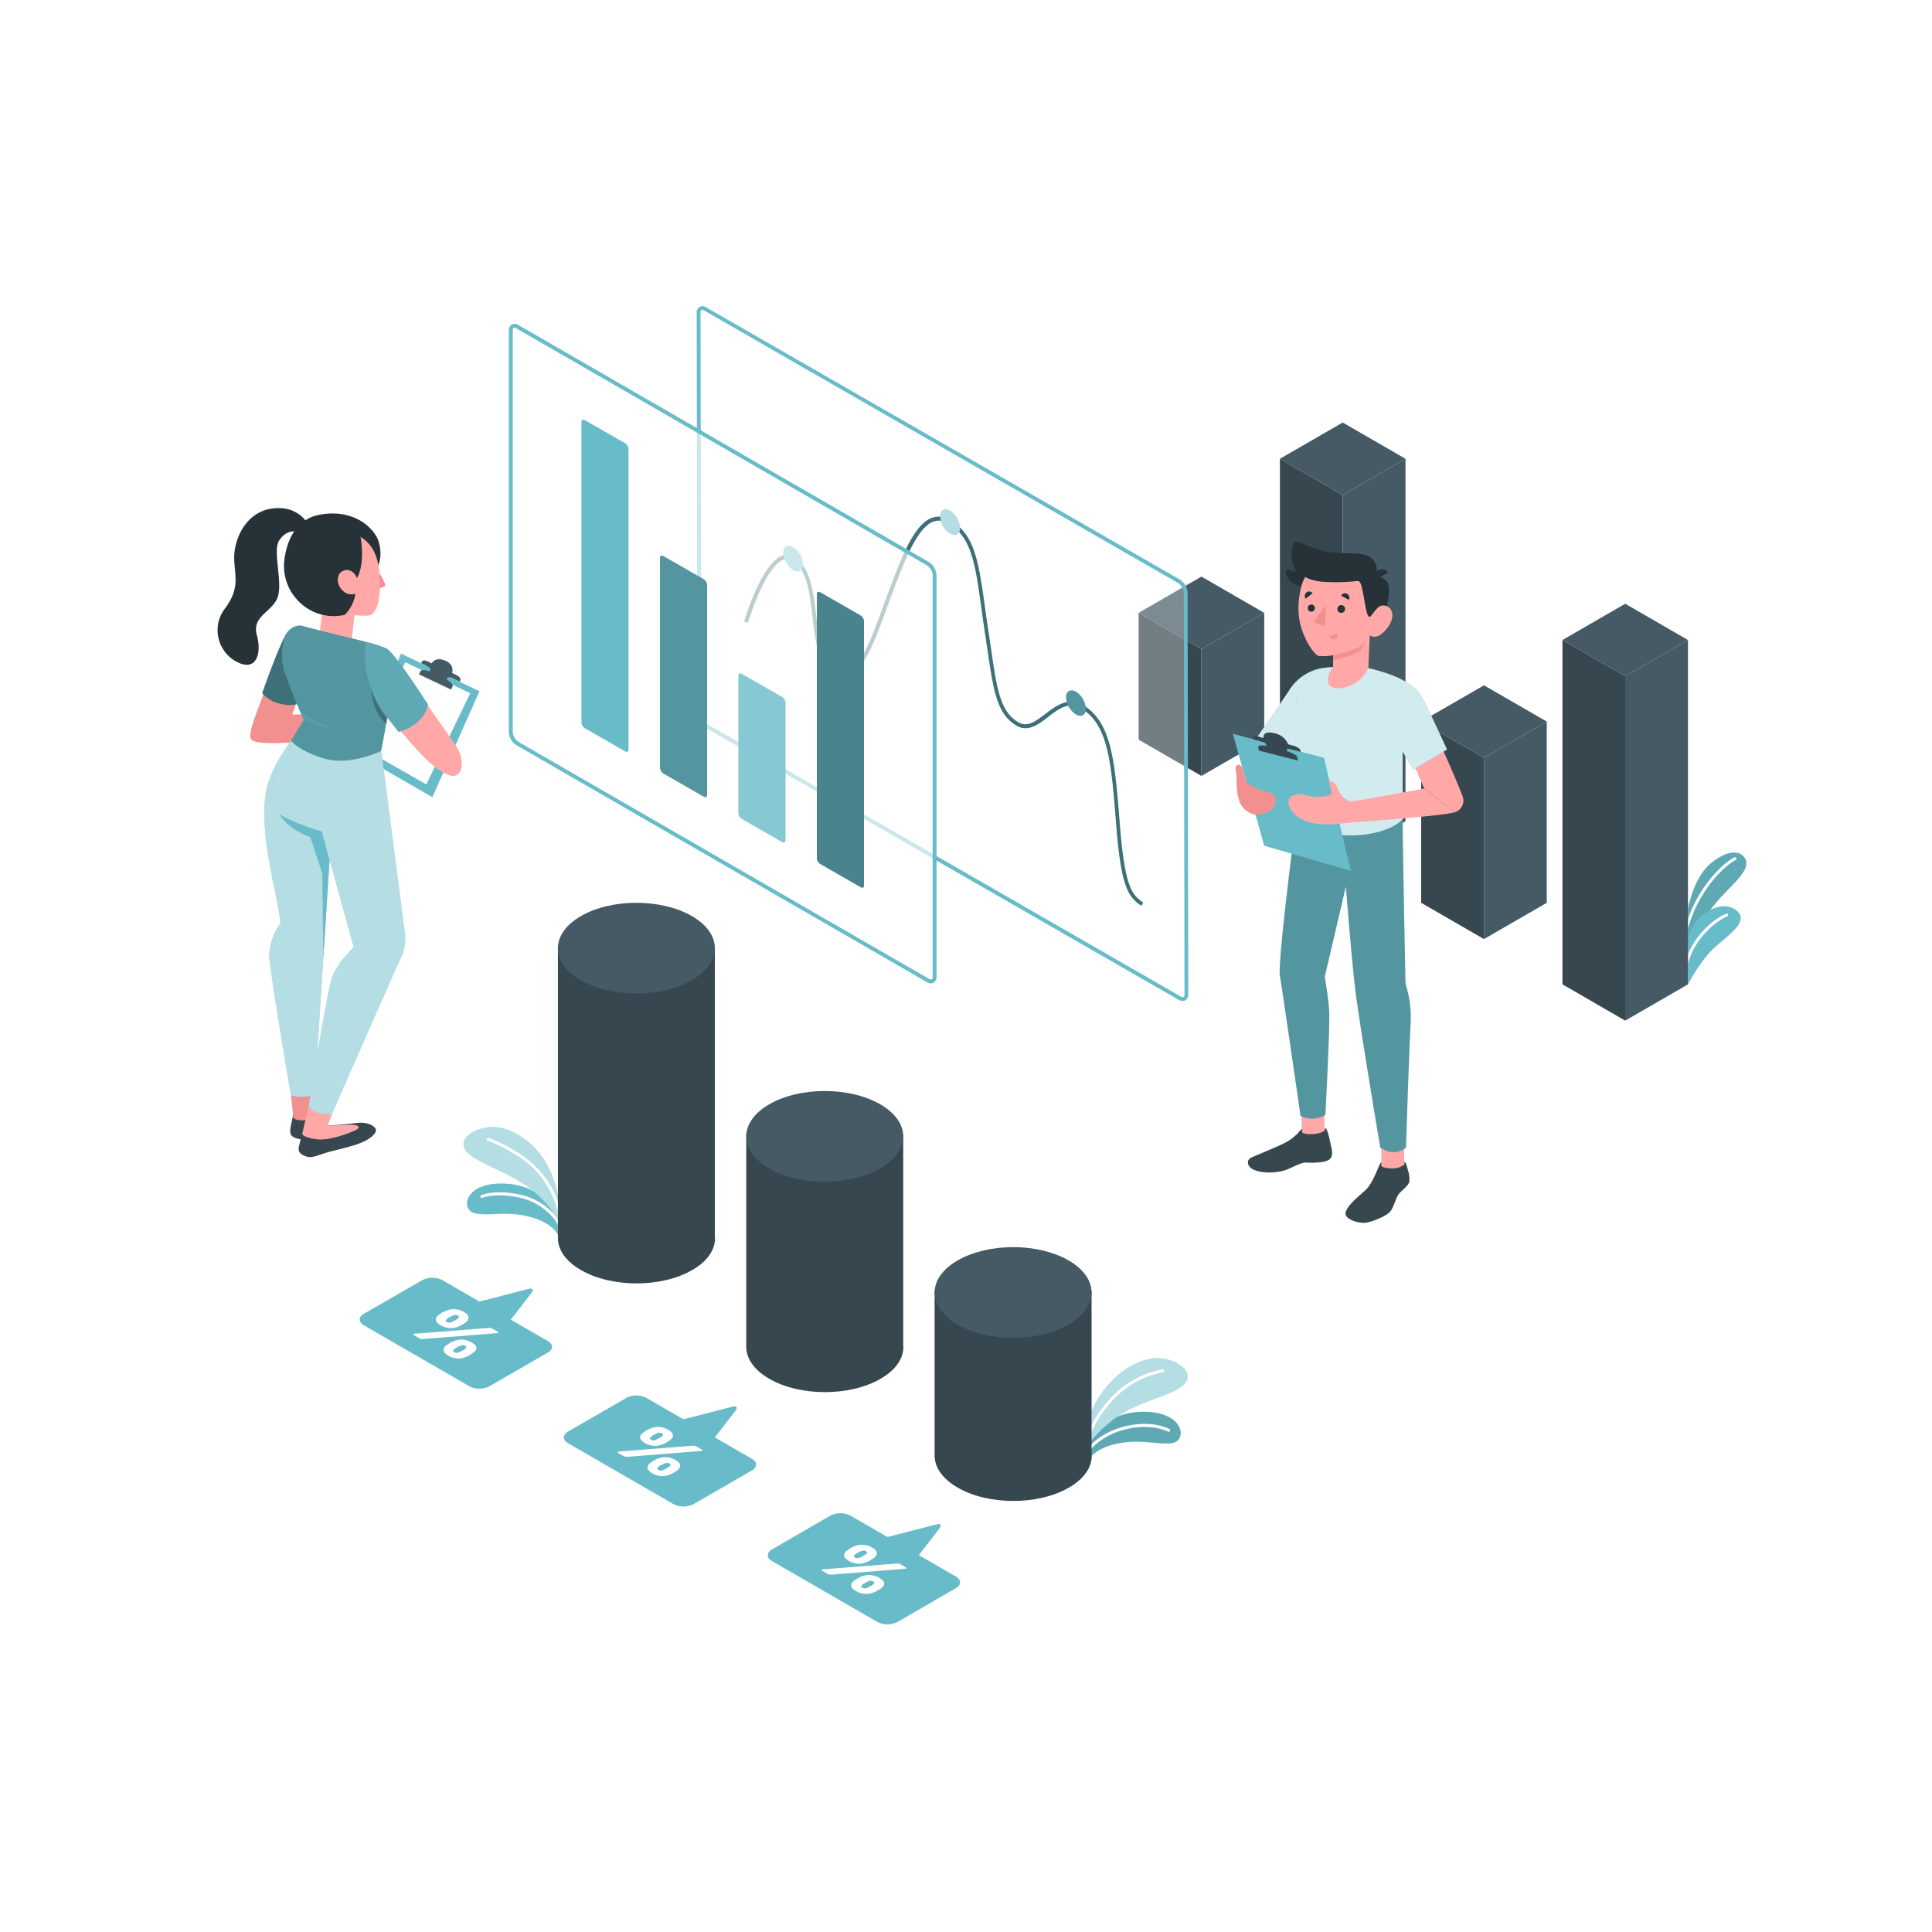 <svg class="animated" id="freepik_stories-analytivs" xmlns="http://www.w3.org/2000/svg" viewBox="0 0 500 500" version="1.1" xmlns:xlink="http://www.w3.org/1999/xlink" xmlns:svgjs="http://svgjs.com/svgjs"><style>svg#freepik_stories-analytivs:not(.animated) .animable {opacity: 0;}svg#freepik_stories-analytivs.animated #freepik--Plants--inject-198 {animation: 1.5s Infinite  linear wind;animation-delay: 0s;}svg#freepik_stories-analytivs.animated #freepik--bar-charts--inject-198 {animation: 1s 1 forwards cubic-bezier(.36,-0.01,.5,1.38) zoomIn;animation-delay: 0s;}svg#freepik_stories-analytivs.animated #freepik--main-charts--inject-198 {animation: 6s Infinite  linear shake;animation-delay: 0s;}svg#freepik_stories-analytivs.animated #freepik--character-2--inject-198 {animation: 1.5s Infinite  linear floating;animation-delay: 0s;}svg#freepik_stories-analytivs.animated #freepik--character-1--inject-198 {animation: 1.5s Infinite  linear floating;animation-delay: 0s;}            @keyframes wind {                0% {                    transform: rotate( 0deg );                }                25% {                    transform: rotate( 1deg );                }                75% {                    transform: rotate( -1deg );                }            }                    @keyframes zoomIn {                0% {                    opacity: 0;                    transform: scale(0.5);                }                100% {                    opacity: 1;                    transform: scale(1);                }            }                    @keyframes shake {                10%, 90% {                    transform: translate3d(-1px, 0, 0);                  }                  20%, 80% {                    transform: translate3d(2px, 0, 0);                  }                  30%, 50%, 70% {                    transform: translate3d(-4px, 0, 0);                  }                  40%, 60% {                    transform: translate3d(4px, 0, 0);                  }            }                    @keyframes floating {                0% {                    opacity: 1;                    transform: translateY(0px);                }                50% {                    transform: translateY(-10px);                }                100% {                    opacity: 1;                    transform: translateY(0px);                }            }        .animator-hidden { display: none; }</style><g id="freepik--Floor--inject-198" class="animable animator-hidden" style="transform-origin: 250.002px 299.37px;"><path d="M88,384c89.46,46.74,234.52,46.74,324,0s89.47-122.52,0-169.26-234.52-46.74-324,0S-1.46,337.3,88,384Z" style="fill: rgb(245, 245, 245); transform-origin: 250.002px 299.37px;" id="elfxzueg8uc4l" class="animable"></path></g><g id="freepik--Shadows--inject-198" class="animable animator-hidden" style="transform-origin: 217.885px 302.17px;"><ellipse cx="82.92" cy="294.86" rx="22.98" ry="10.95" style="fill: rgb(235, 235, 235); transform-origin: 82.92px 294.86px;" id="elzlczhv0uqv" class="animable"></ellipse><ellipse cx="345.16" cy="305.81" rx="30.67" ry="14.62" style="fill: rgb(235, 235, 235); transform-origin: 345.16px 305.81px;" id="elh4m94bt20uk" class="animable"></ellipse></g><g id="freepik--Plants--inject-198" class="animable" style="transform-origin: 285.969px 299.261px;"><path d="M436.85,245.66s2.37-7.32,10.08-15.12c3.4-3.44,5.62-5.84,4.91-7.89-.64-1.81-2.8-2.75-5.89-1.29-4.39,2.08-7.35,5.94-9.1,13.69Z" style="fill: #68BBC8; transform-origin: 444.411px 233.151px;" id="elzqxln5e6pa" class="animable"></path><g id="eloh6evj63gy"><path d="M436.85,245.66s2.37-7.32,10.08-15.12c3.4-3.44,5.62-5.84,4.91-7.89-.64-1.81-2.8-2.75-5.89-1.29-4.39,2.08-7.35,5.94-9.1,13.69Z" style="opacity: 0.1; transform-origin: 444.411px 233.151px;" class="animable" id="el9cudds38e6t"></path></g><path d="M436.36,241.06h-.09a.38.38,0,0,1-.27-.46c2.75-10.62,9.86-17.2,12.87-18.72a.39.39,0,0,1,.51.17.38.38,0,0,1-.17.5c-2.91,1.47-9.8,7.87-12.48,18.24A.38.38,0,0,1,436.36,241.06Z" style="fill: rgb(255, 255, 255); transform-origin: 442.702px 231.452px;" id="elsr6a9kxzuz" class="animable"></path><path d="M436.85,254.75s3.29-6.45,7.26-9.88,9.07-6.93,4.75-9.61-11.43,2.58-12,7.77Z" style="fill: #68BBC8; transform-origin: 443.678px 244.644px;" id="el4scwsiaqyg" class="animable"></path><path d="M436.36,250.16h-.08a.38.38,0,0,1-.28-.45c1.87-8,8.58-12.52,10.81-13.27a.38.38,0,0,1,.23.72c-2,.68-8.54,5.13-10.31,12.72A.38.38,0,0,1,436.36,250.16Z" style="fill: rgb(255, 255, 255); transform-origin: 441.629px 243.296px;" id="el1lgrdlzyjo2" class="animable"></path><path d="M144.39,319.58s-1.52-3.38-7.87-4.81c-6.18-1.39-9.25,0-13.42-.72s-3.08-8.51,8.14-7.7c10.27.74,13.15,8.82,13.15,8.82Z" style="fill: #68BBC8; transform-origin: 132.626px 312.936px;" id="elpzlybk9sxbf" class="animable"></path><path d="M145,317.72a.38.38,0,0,1-.34-.23c-1-2.39-4.7-6.29-9.91-7.48-6.47-1.47-9.91,0-9.94,0a.38.38,0,0,1-.31-.69c.15-.06,3.71-1.61,10.41-.08,5.79,1.32,9.48,5.56,10.44,7.93a.37.37,0,0,1-.2.49Z" style="fill: rgb(255, 255, 255); transform-origin: 134.845px 313.144px;" id="elahxcmc32xns" class="animable"></path><path d="M144.39,315.73a24.32,24.32,0,0,0-4.8-6.07c-6-5.82-14-7.65-18-10.83-4.4-3.43.93-7.39,6.59-7.14,3.24.15,6.66,2.29,8.54,3.83,6.62,5.41,7.71,14.14,7.71,14.14Z" style="fill: #68BBC8; transform-origin: 132.198px 303.704px;" id="elvxqqmidfnr" class="animable"></path><g id="el9vq0cuw6wyf"><path d="M144.39,315.73a24.32,24.32,0,0,0-4.8-6.07c-6-5.82-14-7.65-18-10.83-4.4-3.43.93-7.39,6.59-7.14,3.24.15,6.66,2.29,8.54,3.83,6.62,5.41,7.71,14.14,7.71,14.14Z" style="fill: rgb(255, 255, 255); opacity: 0.5; transform-origin: 132.198px 303.704px;" class="animable" id="el4unv51tw6n3"></path></g><path d="M145,315.14a.38.38,0,0,1-.37-.32,23.79,23.79,0,0,0-5.52-11.33c-4.72-5.37-12.79-8.25-12.88-8.28a.38.38,0,0,1-.23-.47.37.37,0,0,1,.48-.23c.34.11,8.34,3,13.19,8.48a24.2,24.2,0,0,1,5.71,11.73.37.37,0,0,1-.33.42Z" style="fill: rgb(255, 255, 255); transform-origin: 135.683px 304.813px;" id="elp07c9phd9oa" class="animable"></path><path d="M281.63,377.88s1.7-3.3,8.12-4.39c6.24-1.06,9.23.45,13.44,0s3.53-8.34-7.72-8.13c-10.29.19-13.6,8.1-13.6,8.1Z" style="fill: #68BBC8; transform-origin: 293.6px 371.618px;" id="elzil6cv7aie" class="animable"></path><g id="el4ilay7p8otf"><path d="M281.63,377.88s1.7-3.3,8.12-4.39c6.24-1.06,9.23.45,13.44,0s3.53-8.34-7.72-8.13c-10.29.19-13.6,8.1-13.6,8.1Z" style="opacity: 0.1; transform-origin: 293.6px 371.618px;" class="animable" id="el8fhsapv8uv6"></path></g><path d="M281.14,376.3a.44.44,0,0,1-.22-.07.37.37,0,0,1-.09-.52c2.39-3.42,6.74-6,11.65-6.86,6.31-1.13,10,.87,10.16,1a.37.37,0,1,1-.36.65s-3.63-1.95-9.67-.87c-4.71.84-8.89,3.29-11.16,6.55A.4.4,0,0,1,281.14,376.3Z" style="fill: rgb(255, 255, 255); transform-origin: 291.797px 372.403px;" id="eluhhtuczyl4" class="animable"></path><path d="M282.08,373.25A31.58,31.58,0,0,1,287,368.3c6.33-5.48,14.34-6.37,18.58-9.33,4.58-3.19-.53-7.43-6.2-7.48-3.24,0-6.77,1.93-8.74,3.37a25.8,25.8,0,0,0-9,12.47Z" style="fill: #68BBC8; transform-origin: 294.495px 362.37px;" id="elqu6rcx1wuy8" class="animable"></path><g id="elzmhlkkx416q"><path d="M282.08,373.25A31.58,31.58,0,0,1,287,368.3c6.33-5.48,14.34-6.37,18.58-9.33,4.58-3.19-.53-7.43-6.2-7.48-3.24,0-6.77,1.93-8.74,3.37a25.8,25.8,0,0,0-9,12.47Z" style="fill: rgb(255, 255, 255); opacity: 0.5; transform-origin: 294.495px 362.37px;" class="animable" id="elne0w5siwz7"></path></g><path d="M281.14,373.17H281a.39.39,0,0,1-.24-.47A31.8,31.8,0,0,1,288,361.25a23.83,23.83,0,0,1,12.92-6.87.36.36,0,0,1,.41.32.37.37,0,0,1-.33.42,23.69,23.69,0,0,0-12.47,6.66,30.82,30.82,0,0,0-7,11.13A.38.38,0,0,1,281.14,373.17Z" style="fill: rgb(255, 255, 255); transform-origin: 291.04px 363.774px;" id="el6da0ffswnvr" class="animable"></path></g><g id="freepik--bar-charts--inject-198" class="animable" style="transform-origin: 264.975px 264.868px;"><path d="M185,320.42h0V244.87H144.39v75.56h0c0,3,2,6,6,8.28,7.93,4.58,20.79,4.58,28.72,0,4-2.29,5.94-5.28,5.95-8.28h0Z" style="fill: rgb(55, 71, 79); transform-origin: 164.725px 288.507px;" id="el20ky2gwnpfhj" class="animable"></path><g id="eld4coy718o6"><path d="M185,320.42h0V244.87H144.39v75.56h0c0,3,2,6,6,8.28,7.93,4.58,20.79,4.58,28.72,0,4-2.29,5.94-5.28,5.95-8.28h0Z" style="fill: rgb(224, 224, 224); opacity: 0; transform-origin: 164.725px 288.507px;" class="animable" id="el8meb8qhsi23"></path></g><path d="M150.34,253.67c-7.94-4.58-7.94-12,0-16.59s20.79-4.58,28.72,0,7.93,12,0,16.59S158.27,258.24,150.34,253.67Z" style="fill: rgb(69, 90, 100); transform-origin: 164.696px 245.373px;" id="el9kvaitz6tq" class="animable"></path><path d="M233.75,348.57h0v-55H193.13v55h0c0,3,2,6,6,8.28,7.93,4.58,20.79,4.58,28.72,0,4-2.28,5.95-5.28,5.95-8.28Z" style="fill: rgb(55, 71, 79); transform-origin: 213.465px 326.928px;" id="el0f1qtgmu3zaq" class="animable"></path><g id="eldm5kwir40k"><path d="M233.75,348.57h0v-55H193.13v55h0c0,3,2,6,6,8.28,7.93,4.58,20.79,4.58,28.72,0,4-2.28,5.95-5.28,5.95-8.28Z" style="fill: rgb(224, 224, 224); opacity: 0; transform-origin: 213.465px 326.928px;" class="animable" id="elq4t7myvogw"></path></g><path d="M199.08,302.38c-7.93-4.58-7.93-12,0-16.59s20.79-4.58,28.72,0,7.94,12,0,16.59S207,307,199.08,302.38Z" style="fill: rgb(69, 90, 100); transform-origin: 213.442px 294.093px;" id="elf7a3zj7qyyl" class="animable"></path><path d="M282.5,376.71h0V334H241.88v42.72h0c0,3,2,6,6,8.29,7.93,4.58,20.79,4.58,28.72,0,4-2.29,5.94-5.29,5.95-8.29Z" style="fill: rgb(55, 71, 79); transform-origin: 262.215px 361.223px;" id="elbeatf5ro9vw" class="animable"></path><g id="elaox8xwxofd"><path d="M282.5,376.71h0V334H241.88v42.72h0c0,3,2,6,6,8.29,7.93,4.58,20.79,4.58,28.72,0,4-2.29,5.94-5.29,5.95-8.29Z" style="fill: rgb(224, 224, 224); opacity: 0; transform-origin: 262.215px 361.223px;" class="animable" id="el3rcmrpr9x0e"></path></g><ellipse cx="262.19" cy="334.49" rx="20.31" ry="11.73" style="fill: rgb(69, 90, 100); transform-origin: 262.19px 334.49px;" id="el60ct3hm5gci" class="animable"></ellipse><path d="M141.79,347.06l-9.59-5.53,5.31-6.88c.68-.88.36-1.36-.71-1.09l-12.72,3.28-9.59-5.54a5.74,5.74,0,0,0-5.2,0L94.18,340c-1.44.83-1.44,2.17,0,3l27.3,15.76a5.74,5.74,0,0,0,5.2,0l15.11-8.73C143.22,349.23,143.22,347.89,141.79,347.06Z" style="fill: #68BBC8; transform-origin: 117.981px 345.03px;" id="eljd07mbmoa3d" class="animable"></path><path d="M126.45,343.67a2.38,2.38,0,0,1,.47,0,1.15,1.15,0,0,1,.44.15l1.37.79a.4.4,0,0,1,.2.22c0,.08,0,.15-.14.2a.19.19,0,0,1-.1,0,.33.33,0,0,1-.15,0l-19,1.5H109a1.18,1.18,0,0,1-.44-.16l-1.37-.79a.4.4,0,0,1-.2-.22c0-.08,0-.15.14-.2a.19.19,0,0,1,.1,0l.15,0Zm-6.12-1.27a10.9,10.9,0,0,1-1.27.73,5.94,5.94,0,0,1-1.11.43,4.93,4.93,0,0,1-1.23.15,5.12,5.12,0,0,1-2.63-.72,3.25,3.25,0,0,1-1-.76,1.17,1.17,0,0,1-.29-.75,1.11,1.11,0,0,1,.27-.71,2.71,2.71,0,0,1,.72-.65,6.51,6.51,0,0,1,.59-.38c.19-.11.42-.23.67-.35a5.46,5.46,0,0,1,1.13-.42,5.24,5.24,0,0,1,2.53,0,5.52,5.52,0,0,1,1.32.55,3.06,3.06,0,0,1,.94.76,1.19,1.19,0,0,1,.3.75,1.23,1.23,0,0,1-.27.71A2.71,2.71,0,0,1,120.33,342.4Zm1.89,7.82A10,10,0,0,1,121,351a5.6,5.6,0,0,1-1.12.42,4.46,4.46,0,0,1-1.23.16,5,5,0,0,1-1.31-.18,5.11,5.11,0,0,1-1.32-.54,3.35,3.35,0,0,1-.94-.76,1.17,1.17,0,0,1-.29-.76,1.2,1.2,0,0,1,.26-.71,2.76,2.76,0,0,1,.73-.64,4.21,4.21,0,0,1,.59-.38,5.86,5.86,0,0,1,.67-.35,5.38,5.38,0,0,1,1.12-.42,5.6,5.6,0,0,1,1.23-.16,5.12,5.12,0,0,1,2.62.72,3.12,3.12,0,0,1,1,.76,1.11,1.11,0,0,1,0,1.46A2.94,2.94,0,0,1,122.22,350.22Zm-6.37-9a1.21,1.21,0,0,0-.47.48c0,.14,0,.28.29.42a1.2,1.2,0,0,0,.72.17,2.61,2.61,0,0,0,.83-.28,8.18,8.18,0,0,0,1.09-.63,1.18,1.18,0,0,0,.48-.48c0-.14-.05-.28-.29-.42a1.16,1.16,0,0,0-.73-.16,2.44,2.44,0,0,0-.82.27A7.72,7.72,0,0,0,115.85,341.18Zm1.9,7.82a1.18,1.18,0,0,0-.48.48c0,.13,0,.27.29.41a1.11,1.11,0,0,0,.73.17,2.69,2.69,0,0,0,.82-.27,7.72,7.72,0,0,0,1.1-.63,1.14,1.14,0,0,0,.47-.48c0-.14,0-.28-.29-.42a1.2,1.2,0,0,0-.72-.17,2.49,2.49,0,0,0-.82.28A7.72,7.72,0,0,0,117.75,349Z" style="fill: rgb(255, 255, 255); transform-origin: 117.96px 345.198px;" id="elagqvom31jy" class="animable"></path><path d="M194.61,377.54,185,372l5.31-6.87c.67-.88.35-1.37-.72-1.09l-12.72,3.27-9.59-5.53a5.72,5.72,0,0,0-5.19,0L147,370.5c-1.43.83-1.43,2.18,0,3l27.3,15.77a5.8,5.8,0,0,0,5.2,0l15.11-8.73C196.05,379.71,196.05,378.37,194.61,377.54Z" style="fill: #68BBC8; transform-origin: 170.809px 375.521px;" id="elv7t1iuvi9d" class="animable"></path><path d="M179.27,374.15h.48a1.24,1.24,0,0,1,.44.16l1.36.79c.12.07.19.14.2.22s0,.14-.13.2a.23.23,0,0,1-.1,0l-.15,0-19,1.5a2.49,2.49,0,0,1-.48,0,1.13,1.13,0,0,1-.44-.16l-1.36-.78c-.12-.07-.19-.15-.2-.22a.21.21,0,0,1,.13-.21l.1,0,.15,0Zm-6.12-1.27a10,10,0,0,1-1.26.73,5.6,5.6,0,0,1-1.12.42,4.51,4.51,0,0,1-1.23.16,5,5,0,0,1-1.31-.18,5.11,5.11,0,0,1-1.32-.54,3.42,3.42,0,0,1-.95-.76,1.1,1.1,0,0,1,0-1.47,2.87,2.87,0,0,1,.72-.64,5.82,5.82,0,0,1,.59-.38,7.09,7.09,0,0,1,.68-.35,5.38,5.38,0,0,1,1.12-.42,5.07,5.07,0,0,1,3.85.56,3.25,3.25,0,0,1,.95.76,1.15,1.15,0,0,1,.29.75,1.16,1.16,0,0,1-.27.71A2.71,2.71,0,0,1,173.15,372.88Zm1.9,7.82a10.69,10.69,0,0,1-1.27.73,5.29,5.29,0,0,1-1.11.42,4.93,4.93,0,0,1-1.23.15,5.12,5.12,0,0,1-2.63-.72,3.24,3.24,0,0,1-.95-.75,1.17,1.17,0,0,1-.29-.76,1.21,1.21,0,0,1,.27-.71,2.89,2.89,0,0,1,.72-.65c.2-.14.4-.26.59-.38s.42-.23.67-.35a5.46,5.46,0,0,1,1.13-.42,6.09,6.09,0,0,1,1.23-.15,4.94,4.94,0,0,1,1.3.17,5,5,0,0,1,1.32.55,3.25,3.25,0,0,1,.95.76,1.09,1.09,0,0,1,0,1.46A2.89,2.89,0,0,1,175.05,380.7Zm-6.37-9a1.18,1.18,0,0,0-.48.48c0,.13.05.27.29.41a1.11,1.11,0,0,0,.73.17,2.78,2.78,0,0,0,.82-.27,6.9,6.9,0,0,0,1.1-.64,1.14,1.14,0,0,0,.47-.47c0-.14-.05-.28-.29-.42a1.13,1.13,0,0,0-.72-.17,2.53,2.53,0,0,0-.83.28A7.59,7.59,0,0,0,168.68,371.66Zm1.89,7.82a1.27,1.27,0,0,0-.47.47c0,.14.05.28.29.42a1.13,1.13,0,0,0,.72.17,2.74,2.74,0,0,0,.83-.27,8.69,8.69,0,0,0,1.09-.64,1.24,1.24,0,0,0,.48-.47c.05-.14,0-.28-.29-.42a1.17,1.17,0,0,0-.73-.17,2.78,2.78,0,0,0-.82.27A9.63,9.63,0,0,0,170.57,379.48Z" style="fill: rgb(255, 255, 255); transform-origin: 170.821px 375.647px;" id="el496clyix5hg" class="animable"></path><path d="M247.39,408l-9.59-5.53,5.32-6.89c.67-.87.35-1.36-.72-1.08l-12.72,3.27-9.59-5.53a5.74,5.74,0,0,0-5.2,0L199.78,401c-1.43.83-1.43,2.18,0,3l27.3,15.77a5.8,5.8,0,0,0,5.2,0L247.39,411C248.83,410.2,248.83,408.86,247.39,408Z" style="fill: #68BBC8; transform-origin: 223.589px 406.001px;" id="ely4ftoln292b" class="animable"></path><path d="M232.05,404.64h.47a1.18,1.18,0,0,1,.44.16l1.37.79c.12.07.19.14.2.22s0,.14-.13.2l-.1,0-.15,0-19,1.5a2.41,2.41,0,0,1-.47,0,1.08,1.08,0,0,1-.44-.16l-1.36-.78c-.12-.07-.19-.15-.2-.22a.21.21,0,0,1,.13-.21l.1,0a.33.33,0,0,1,.15,0Zm-6.12-1.27a9.47,9.47,0,0,1-1.27.73,5.29,5.29,0,0,1-1.11.42,4.51,4.51,0,0,1-1.23.16,5.11,5.11,0,0,1-1.32-.18,5,5,0,0,1-1.31-.54,3.42,3.42,0,0,1-.95-.76,1.17,1.17,0,0,1-.29-.76,1.21,1.21,0,0,1,.27-.71,3.1,3.1,0,0,1,.72-.65c.2-.14.4-.26.59-.37s.42-.23.67-.36a5.6,5.6,0,0,1,2.36-.57,5.19,5.19,0,0,1,2.62.72,3.25,3.25,0,0,1,.95.76,1.19,1.19,0,0,1,.29.75,1.23,1.23,0,0,1-.27.71A2.71,2.71,0,0,1,225.93,403.37Zm1.89,7.82a11.42,11.42,0,0,1-1.26.73,5.51,5.51,0,0,1-1.11.42,5.17,5.17,0,0,1-2.55,0,5.08,5.08,0,0,1-1.31-.55,3.12,3.12,0,0,1-1-.76,1.13,1.13,0,0,1-.29-.75,1.17,1.17,0,0,1,.26-.71,3.15,3.15,0,0,1,.73-.65,6.51,6.51,0,0,1,.59-.38c.19-.11.42-.23.67-.35a5.14,5.14,0,0,1,2.36-.57,4.94,4.94,0,0,1,1.3.17,5.08,5.08,0,0,1,1.31.55,3.12,3.12,0,0,1,1,.76,1.13,1.13,0,0,1,.29.75,1.17,1.17,0,0,1-.26.71A2.78,2.78,0,0,1,227.82,411.19Zm-6.37-9a1.21,1.21,0,0,0-.47.48c0,.13.05.27.29.41a1.15,1.15,0,0,0,.72.17,2.74,2.74,0,0,0,.83-.27,7.37,7.37,0,0,0,1.1-.64,1.14,1.14,0,0,0,.47-.47c.05-.14,0-.28-.29-.42a1.17,1.17,0,0,0-.73-.17,2.57,2.57,0,0,0-.82.28A8.31,8.31,0,0,0,221.45,402.15Zm1.9,7.82a1.32,1.32,0,0,0-.48.47c0,.14,0,.28.3.42a1.13,1.13,0,0,0,.72.17,2.69,2.69,0,0,0,.82-.27,8.84,8.84,0,0,0,1.1-.64,1.24,1.24,0,0,0,.48-.47q.08-.21-.3-.42a1.13,1.13,0,0,0-.72-.17,2.69,2.69,0,0,0-.82.27A8.84,8.84,0,0,0,223.35,410Z" style="fill: rgb(255, 255, 255); transform-origin: 223.606px 406.14px;" id="elqbv1dvvkmun" class="animable"></path><polygon points="384.05 243.03 367.8 233.65 367.8 186.74 384.05 196.12 384.05 243.03" style="fill: rgb(55, 71, 79); transform-origin: 375.925px 214.885px;" id="el2lybel8qxgc" class="animable"></polygon><polygon points="384.05 243.03 400.3 233.65 400.3 186.74 384.05 196.12 384.05 243.03" style="fill: rgb(69, 90, 100); transform-origin: 392.175px 214.885px;" id="elvlrm5vy7ip" class="animable"></polygon><polygon points="367.8 186.74 384.05 196.12 400.3 186.74 384.05 177.36 367.8 186.74" style="fill: rgb(69, 90, 100); transform-origin: 384.05px 186.74px;" id="elfgcpyn8tiz" class="animable"></polygon><polygon points="347.49 221.92 331.24 212.54 331.24 118.73 347.49 128.11 347.49 221.92" style="fill: rgb(55, 71, 79); transform-origin: 339.365px 170.325px;" id="elng6dsig3zsj" class="animable"></polygon><polygon points="347.49 221.92 363.74 212.54 363.74 118.73 347.49 128.11 347.49 221.92" style="fill: rgb(69, 90, 100); transform-origin: 355.615px 170.325px;" id="el0b61ojdd0fk" class="animable"></polygon><polygon points="331.24 118.73 347.49 128.11 363.74 118.73 347.49 109.35 331.24 118.73" style="fill: rgb(69, 90, 100); transform-origin: 347.49px 118.73px;" id="eld4dzhyfiihq" class="animable"></polygon><polygon points="310.93 200.81 294.68 191.43 294.68 158.6 310.93 167.98 310.93 200.81" style="fill: rgb(55, 71, 79); transform-origin: 302.805px 179.705px;" id="elbiwb2u1p8ao" class="animable"></polygon><polygon points="310.93 200.81 327.18 191.43 327.18 158.6 310.93 167.98 310.93 200.81" style="fill: rgb(69, 90, 100); transform-origin: 319.055px 179.705px;" id="el1x1eptn92ds" class="animable"></polygon><polygon points="294.68 158.6 310.93 167.98 327.18 158.6 310.93 149.22 294.68 158.6" style="fill: rgb(69, 90, 100); transform-origin: 310.93px 158.6px;" id="el4pg5sarjdbb" class="animable"></polygon><polygon points="420.61 264.14 404.36 254.75 404.36 165.64 420.6 175.02 420.61 264.14" style="fill: rgb(55, 71, 79); transform-origin: 412.485px 214.89px;" id="elnfvr18jwuos" class="animable"></polygon><polygon points="420.6 264.14 436.85 254.75 436.85 165.64 420.6 175.02 420.6 264.14" style="fill: rgb(69, 90, 100); transform-origin: 428.725px 214.89px;" id="el87v5mflopm6" class="animable"></polygon><polygon points="404.36 165.64 420.6 175.02 436.85 165.64 420.61 156.25 404.36 165.64" style="fill: rgb(69, 90, 100); transform-origin: 420.605px 165.635px;" id="eldnahbyxcobf" class="animable"></polygon></g><g id="freepik--main-charts--inject-198" class="animable" style="transform-origin: 219.596px 169.155px;"><g id="elv3m9a6gi3o"><g style="opacity: 0.3; transform-origin: 243.9px 169.17px;" class="animable" id="elrq1a4xfaoi"><path d="M307,257.33l-.17-103.88a3.85,3.85,0,0,0-1.74-3L182.53,80c-1-.55-1.73-.1-1.73,1L181,184.84a3.82,3.82,0,0,0,1.74,3l122.57,70.5C306.24,258.89,307,258.44,307,257.33Z" style="fill: rgb(255, 255, 255); transform-origin: 243.9px 169.17px;" id="elycgg0qe5n2" class="animable"></path></g></g><path d="M306.06,259.07a2.09,2.09,0,0,1-1-.3l-122.57-70.5a4.29,4.29,0,0,1-2-3.43L180.3,81a1.55,1.55,0,0,1,2.48-1.44L305.35,150a4.31,4.31,0,0,1,2,3.43l.17,103.88a1.72,1.72,0,0,1-.75,1.56A1.4,1.4,0,0,1,306.06,259.07ZM181.76,80.22a.39.39,0,0,0-.2,0,.77.77,0,0,0-.26.69l.17,103.88A3.3,3.3,0,0,0,183,187.4l122.57,70.5c.3.17.56.22.72.12s.26-.34.26-.69l-.17-103.88a3.32,3.32,0,0,0-1.48-2.56L182.28,80.39A1.09,1.09,0,0,0,181.76,80.22Z" style="fill: #68BBC8; transform-origin: 243.906px 169.155px;" id="eljddgaocp7w8" class="animable"></path><path d="M295.36,234.41c-3.25-2.31-5.15-4.4-6.44-20.46l-.11-1.37c-1.21-15.09-2-25.05-8.88-29.16-3.3-2-5.94,0-8.73,2.17-2.53,1.93-5.13,3.91-8.06,2.24-5.15-3-6-8.94-7.6-19.78-.2-1.34-.4-2.75-.63-4.23-.35-2.31-.65-4.46-.93-6.48-1.58-11.38-2.54-18.26-8.36-21.77a4.51,4.51,0,0,0-4-.61c-4.41,1.54-7.86,10.87-11.51,20.76-.28.73-.55,1.5-.84,2.27-2.65,7.29-5.65,15.56-9.8,17.09a4.14,4.14,0,0,1-3.59-.36c-4.13-2.34-4.87-8.74-5.58-14.94S208.9,147.35,205,145a2.4,2.4,0,0,0-2.25-.19c-4.84,1.88-9.13,16.2-9.17,16.34l-1-.28c.18-.61,4.47-14.93,9.76-17a3.41,3.41,0,0,1,3.13.27c4.31,2.58,5.06,9.15,5.79,15.5s1.39,12.1,5.09,14.19a3.1,3.1,0,0,0,2.74.29c3.71-1.37,6.76-9.75,9.21-16.49.29-.78.56-1.54.84-2.28,3.9-10.55,7.27-19.66,12.12-21.36a5.49,5.49,0,0,1,4.82.71c6.22,3.76,7.21,10.81,8.83,22.49.28,2,.58,4.16.93,6.46.23,1.49.43,2.9.63,4.23,1.53,10.54,2.38,16.34,7.11,19.06,2.35,1.35,4.48-.28,6.95-2.16,2.8-2.14,6-4.55,9.85-2.24,7.31,4.38,8.13,14.55,9.36,29.94l.11,1.37c1.32,16.38,3.3,17.78,6,19.73Z" style="fill: #68BBC8; transform-origin: 244.215px 184.066px;" id="elv8vke4jxt7" class="animable"></path><g id="el4yw8sd98up8"><g style="opacity: 0.4; transform-origin: 244.215px 184.066px;" class="animable" id="el95c4xb8d1ff"><path d="M295.36,234.41c-3.25-2.31-5.15-4.4-6.44-20.46l-.11-1.37c-1.21-15.09-2-25.05-8.88-29.16-3.3-2-5.94,0-8.73,2.17-2.53,1.93-5.13,3.91-8.06,2.24-5.15-3-6-8.94-7.6-19.78-.2-1.34-.4-2.75-.63-4.23-.35-2.31-.65-4.46-.93-6.48-1.58-11.38-2.54-18.26-8.36-21.77a4.51,4.51,0,0,0-4-.61c-4.41,1.54-7.86,10.87-11.51,20.76-.28.73-.55,1.5-.84,2.27-2.65,7.29-5.65,15.56-9.8,17.09a4.14,4.14,0,0,1-3.59-.36c-4.13-2.34-4.87-8.74-5.58-14.94S208.9,147.35,205,145a2.4,2.4,0,0,0-2.25-.19c-4.84,1.88-9.13,16.2-9.17,16.34l-1-.28c.18-.61,4.47-14.93,9.76-17a3.41,3.41,0,0,1,3.13.27c4.31,2.58,5.06,9.15,5.79,15.5s1.39,12.1,5.09,14.19a3.1,3.1,0,0,0,2.74.29c3.71-1.37,6.76-9.75,9.21-16.49.29-.78.56-1.54.84-2.28,3.9-10.55,7.27-19.66,12.12-21.36a5.49,5.49,0,0,1,4.82.71c6.22,3.76,7.21,10.81,8.83,22.49.28,2,.58,4.16.93,6.46.23,1.49.43,2.9.63,4.23,1.53,10.54,2.38,16.34,7.11,19.06,2.35,1.35,4.48-.28,6.95-2.16,2.8-2.14,6-4.55,9.85-2.24,7.31,4.38,8.13,14.55,9.36,29.94l.11,1.37c1.32,16.38,3.3,17.78,6,19.73Z" id="ela1htr41l5hl" class="animable" style="transform-origin: 244.215px 184.066px;"></path></g></g><path d="M278.45,179a5.71,5.71,0,0,1,2.57,4.43c0,1.63-1.15,2.29-2.56,1.48a5.65,5.65,0,0,1-2.57-4.43C275.89,178.89,277,178.23,278.45,179Z" style="fill: #68BBC8; transform-origin: 278.455px 181.967px;" id="elolu37juzhdh" class="animable"></path><g id="el1xi7z6o4zwo"><g style="opacity: 0.2; transform-origin: 278.455px 181.967px;" class="animable" id="elheukhe6skk"><path d="M278.45,179a5.71,5.71,0,0,1,2.57,4.43c0,1.63-1.15,2.29-2.56,1.48a5.65,5.65,0,0,1-2.57-4.43C275.89,178.89,277,178.23,278.45,179Z" id="el2uggia9o58i" class="animable" style="transform-origin: 278.455px 181.967px;"></path></g></g><path d="M245.88,132.19a5.66,5.66,0,0,1,2.56,4.43c0,1.63-1.14,2.29-2.55,1.48a5.64,5.64,0,0,1-2.57-4.43C243.32,132,244.46,131.38,245.88,132.19Z" style="fill: #68BBC8; transform-origin: 245.88px 135.141px;" id="el876a3cbk8te" class="animable"></path><g id="el32o40kfleor"><g style="opacity: 0.5; transform-origin: 245.88px 135.141px;" class="animable" id="el3ydo5ffcrsc"><path d="M245.88,132.19a5.66,5.66,0,0,1,2.56,4.43c0,1.63-1.14,2.29-2.55,1.48a5.64,5.64,0,0,1-2.57-4.43C243.32,132,244.46,131.38,245.88,132.19Z" style="fill: rgb(255, 255, 255); transform-origin: 245.88px 135.141px;" id="el10an33lnk1ed" class="animable"></path></g></g><path d="M205.27,141.64a5.62,5.62,0,0,1,2.57,4.42c0,1.64-1.14,2.3-2.56,1.49a5.67,5.67,0,0,1-2.56-4.43C202.71,141.49,203.86,140.82,205.27,141.64Z" style="fill: #68BBC8; transform-origin: 205.28px 144.593px;" id="elkx8rcb9n6q" class="animable"></path><g id="el87zyz41l5f"><path d="M241.87,252.75V148.87a3.84,3.84,0,0,0-1.73-3L133.93,84.55c-1-.55-1.73-.1-1.73,1V189.43a3.83,3.83,0,0,0,1.73,3l106.21,61.32C241.1,254.31,241.87,253.86,241.87,252.75Z" style="fill: rgb(255, 255, 255); opacity: 0.65; transform-origin: 187.035px 169.153px;" class="animable" id="ela0dnsw6csyv"></path></g><path d="M240.92,254.49a2.09,2.09,0,0,1-1-.3L133.68,192.87a4.34,4.34,0,0,1-2-3.44V85.55a1.55,1.55,0,0,1,2.48-1.43l106.21,61.32a4.32,4.32,0,0,1,2,3.43V252.75a1.72,1.72,0,0,1-.75,1.56A1.4,1.4,0,0,1,240.92,254.49ZM133.16,84.82a.4.4,0,0,0-.2,0,.77.77,0,0,0-.26.69V189.43a3.33,3.33,0,0,0,1.48,2.57l106.21,61.32a.77.77,0,0,0,.73.12c.16-.09.25-.34.25-.69V148.87a3.3,3.3,0,0,0-1.48-2.56L133.68,85A1,1,0,0,0,133.16,84.82Z" style="fill: #68BBC8; transform-origin: 187.021px 169.145px;" id="elhu0os5pum5f" class="animable"></path><path d="M223.6,229.14V160.78a1.92,1.92,0,0,0-.87-1.5l-10.45-6c-.48-.28-.87-.06-.87.5V222.1a1.89,1.89,0,0,0,.87,1.5l10.45,6C223.21,229.92,223.6,229.69,223.6,229.14Z" style="fill: #68BBC8; transform-origin: 217.505px 191.452px;" id="el0v4uk8yfqwcq" class="animable"></path><g id="el3u2jp6zd7mq"><g style="opacity: 0.3; transform-origin: 217.505px 191.452px;" class="animable" id="elzx288ew2d7k"><path d="M223.6,229.14V160.78a1.92,1.92,0,0,0-.87-1.5l-10.45-6c-.48-.28-.87-.06-.87.5V222.1a1.89,1.89,0,0,0,.87,1.5l10.45,6C223.21,229.92,223.6,229.69,223.6,229.14Z" id="el3sau8ohe21a" class="animable" style="transform-origin: 217.505px 191.452px;"></path></g></g><path d="M203.29,217.41V181.89a1.92,1.92,0,0,0-.87-1.5l-10.46-6c-.47-.27-.86,0-.86.5v35.53a1.94,1.94,0,0,0,.86,1.5l10.46,6C202.9,218.19,203.29,218,203.29,217.41Z" style="fill: #68BBC8; transform-origin: 197.195px 196.162px;" id="eltkij73g2z2r" class="animable"></path><g id="elus0efbs8t4"><g style="opacity: 0.2; transform-origin: 197.195px 196.162px;" class="animable" id="el2yyq36ul6o"><path d="M203.29,217.41V181.89a1.92,1.92,0,0,0-.87-1.5l-10.46-6c-.47-.27-.86,0-.86.5v35.53a1.94,1.94,0,0,0,.86,1.5l10.46,6C202.9,218.19,203.29,218,203.29,217.41Z" style="fill: rgb(255, 255, 255); transform-origin: 197.195px 196.162px;" id="el37m9851z8ww" class="animable"></path></g></g><path d="M183,205.69V151.4a1.92,1.92,0,0,0-.87-1.5l-10.46-6c-.47-.28-.86-.06-.86.5v54.28a1.92,1.92,0,0,0,.86,1.5l10.46,6C182.59,206.46,183,206.24,183,205.69Z" style="fill: #68BBC8; transform-origin: 176.905px 175.04px;" id="elzk6eidl2p4k" class="animable"></path><g id="elthuosbcvp9"><g style="opacity: 0.2; transform-origin: 176.905px 175.04px;" class="animable" id="elzz8bw5t02fg"><path d="M183,205.69V151.4a1.92,1.92,0,0,0-.87-1.5l-10.46-6c-.47-.28-.86-.06-.86.5v54.28a1.92,1.92,0,0,0,.86,1.5l10.46,6C182.59,206.46,183,206.24,183,205.69Z" id="elwkyyq22koo" class="animable" style="transform-origin: 176.905px 175.04px;"></path></g></g><path d="M162.66,194V116.22a1.91,1.91,0,0,0-.86-1.5l-10.46-6c-.47-.28-.86,0-.86.5v77.74a1.94,1.94,0,0,0,.86,1.5l10.46,6C162.28,194.74,162.66,194.51,162.66,194Z" style="fill: #68BBC8; transform-origin: 156.57px 151.595px;" id="elzt787upyvr" class="animable"></path></g><g id="freepik--character-2--inject-198" class="animable animator-active" style="transform-origin: 348.894px 228.301px;"><path d="M378.63,206.43c-.14-.75-3.81-9.29-5.32-12.65l-7.65,3.58,2.93,6.71,7.92,6.13A3.13,3.13,0,0,0,378.63,206.43Z" style="fill: rgb(255, 168, 167); transform-origin: 372.194px 201.99px;" id="elhwmr5ndf9gm" class="animable"></path><rect x="357.49" y="295.88" width="5.9" height="8.6" style="fill: rgb(255, 168, 167); transform-origin: 360.44px 300.18px;" id="elc1033iue95u" class="animable"></rect><g id="elor3gv0wdfz"><rect x="336.87" y="285.34" width="5.9" height="8.6" style="fill: rgb(255, 168, 167); transform-origin: 339.82px 289.64px; transform: rotate(-1.97deg);" class="animable" id="el4ymhuwt0ikl"></rect></g><path d="M344.08,172.72a12.66,12.66,0,0,0-10.56,6.14c-3.26,4.85-9,13.14-9,13.14l10.75,3.41Z" style="fill: #68BBC8; transform-origin: 334.3px 184.065px;" id="elbsn4urpt75b" class="animable"></path><g id="eld8h7mohkww9"><g style="opacity: 0.7; transform-origin: 334.3px 184.065px;" class="animable" id="eljap1bmma88"><path d="M344.08,172.72a12.66,12.66,0,0,0-10.56,6.14c-3.26,4.85-9,13.14-9,13.14l10.75,3.41Z" style="fill: rgb(255, 255, 255); transform-origin: 334.3px 184.065px;" id="eljpa0vgmbjs" class="animable"></path></g></g><path d="M363,212c0,5.64.73,42.11.73,42.11.14,1.62,1.66,4.61,1.33,10.84-.45,8.47-1.18,32-1.18,32s-2.77,2.75-6.68,0c0,0-5.35-31.95-6.4-40.34-.93-7.32-2.49-27.2-2.49-27.2l-5.47,23.41s1,5.5,1.17,9.38-1,26.32-1,26.32a6.48,6.48,0,0,1-6.43.25s-4.74-32.78-5.35-36.29S335.39,212,335.39,212Z" style="fill: #68BBC8; transform-origin: 348.141px 255.086px;" id="elddi1c0t6fu" class="animable"></path><g id="ell67qelcw82l"><path d="M363,212c0,5.64.73,42.11.73,42.11.14,1.62,1.66,4.61,1.33,10.84-.45,8.47-1.18,32-1.18,32s-2.77,2.75-6.68,0c0,0-5.35-31.95-6.4-40.34-.93-7.32-2.49-27.2-2.49-27.2l-5.47,23.41s1,5.5,1.17,9.38-1,26.32-1,26.32a6.48,6.48,0,0,1-6.43.25s-4.74-32.78-5.35-36.29S335.39,212,335.39,212Z" style="opacity: 0.2; transform-origin: 348.141px 255.086px;" class="animable" id="el8i5u1jqeqhn"></path></g><path d="M354.12,172.9c5.29,1.27,12,3.41,14.36,8.29s6,12.79,6,12.79l-8.76,5.18L363,194.48V212c-4.14,4.5-18.58,6.6-27.62,0V183.16c0-4.59,2.56-10.12,9.61-10.53Z" style="fill: #68BBC8; transform-origin: 354.93px 194.415px;" id="eltyd8awclewd" class="animable"></path><g id="elgzj2jbjpc0t"><path d="M354.12,172.9c5.29,1.27,12,3.41,14.36,8.29s6,12.79,6,12.79l-8.76,5.18L363,194.48V212c-4.14,4.5-18.58,6.6-27.62,0V183.16c0-4.59,2.56-10.12,9.61-10.53Z" style="fill: rgb(255, 255, 255); opacity: 0.7; transform-origin: 354.93px 194.415px;" class="animable" id="elleh89ko70t"></path></g><path d="M356.11,149.36a3.14,3.14,0,0,1,2.6.92c1.12,1.14.89,3.26,0,8.12l-3.46.4Z" style="fill: rgb(38, 50, 56); transform-origin: 357.358px 154.07px;" id="el26h0fkbpcgt" class="animable"></path><path d="M336,148a5.31,5.31,0,0,1-2.16-.43c-1.06-.61-1.34.59-.76,1.64a4.94,4.94,0,0,0,4,2.67c0-.15,1-2.7,1-2.7Z" style="fill: rgb(38, 50, 56); transform-origin: 335.432px 149.642px;" id="elsavk2hu6hs" class="animable"></path><path d="M354.49,158.8c.51.31,1.24-.68,1.87-1.34a2.23,2.23,0,0,1,3.73.6c1.05,2.21-1.33,5.16-2.73,6.13a2.46,2.46,0,0,1-2.87.25l-.37,8.46a9,9,0,0,1-6.8,5.16c-5,.67-3.95-3.42-2.32-5.43v-3.08a11.84,11.84,0,0,1-3.78.2c-.65-.17-2.19-2-3.19-4.13-1.12-2.35-3-6.52-1.32-13.57,1.78-7.57,9.91-7.8,14.77-4.75S354.49,158.8,354.49,158.8Z" style="fill: rgb(255, 168, 167); transform-origin: 348.195px 161.8px;" id="el6r5m7y8yw3s" class="animable"></path><path d="M354.49,159.66c.25,0,1.24-1.62,1.87-2.2.89-.81-.25-8.1-.25-8.1s.89-2.76-.86-4.6-5.13-1.52-7.61-1.61a22.38,22.38,0,0,1-8.86-1.78c-3.52-1.53-3.78-1.71-4.22-.16s-.6,5.08,1.5,7.45l1.75.65s.94.83,4.22,1.23a48.23,48.23,0,0,0,9.1-.17c.95-.13,1.15.79,1.66,3.31C353.25,155.9,353.62,159.65,354.49,159.66Z" style="fill: rgb(38, 50, 56); transform-origin: 345.493px 149.896px;" id="elieqh1aat94" class="animable"></path><path d="M356.1,149.93l3.1-1.67a1.7,1.7,0,0,0-2.34-.77A1.85,1.85,0,0,0,356.1,149.93Z" style="fill: rgb(38, 50, 56); transform-origin: 357.554px 148.609px;" id="el7z65o9p3u8" class="animable"></path><path d="M345,169.55a34.83,34.83,0,0,0,6.21-1.78,5.23,5.23,0,0,0,2.22-2.2,7.25,7.25,0,0,1-1.26,2.6c-1.18,1.5-7.17,2.61-7.17,2.61Z" style="fill: rgb(242, 143, 143); transform-origin: 349.215px 168.175px;" id="ellcxu0lvr5l" class="animable"></path><path d="M346.12,157.65a.92.92,0,0,0,.92.95,1,1,0,1,0-.92-.95Z" style="fill: rgb(38, 50, 56); transform-origin: 347.119px 157.603px;" id="el1b2ljbac765j" class="animable"></path><path d="M347.09,154.17l2,1.09a1.19,1.19,0,0,0-.46-1.57A1.1,1.1,0,0,0,347.09,154.17Z" style="fill: rgb(38, 50, 56); transform-origin: 348.155px 154.402px;" id="el3l75rc14gk5" class="animable"></path><path d="M346.19,163.9l-2.11.79a1.12,1.12,0,0,0,1.43.7A1.19,1.19,0,0,0,346.19,163.9Z" style="fill: rgb(242, 143, 143); transform-origin: 345.167px 164.676px;" id="eldjbd0e7qee9" class="animable"></path><path d="M337.9,154.94l1.79-1.39a1.09,1.09,0,0,0-1.56-.24A1.19,1.19,0,0,0,337.9,154.94Z" style="fill: rgb(38, 50, 56); transform-origin: 338.683px 154.012px;" id="elt8riebdfbpe" class="animable"></path><path d="M338.45,157.39a.92.92,0,1,0,1.84,0,.92.92,0,0,0-.92-.95A.94.94,0,0,0,338.45,157.39Z" style="fill: rgb(38, 50, 56); transform-origin: 339.37px 157.375px;" id="elai9sb5ausi" class="animable"></path><polygon points="343.14 156.51 342.84 162.06 339.95 161.07 343.14 156.51" style="fill: rgb(242, 143, 143); transform-origin: 341.545px 159.285px;" id="elmsa423xx7nd" class="animable"></polygon><polygon points="319.06 189.91 342.64 196.12 349.6 225.39 327.18 218.88 319.06 189.91" style="fill: #68BBC8; transform-origin: 334.33px 207.65px;" id="elp5piyyrd7xn" class="animable"></polygon><path d="M329.34,209.28a4.24,4.24,0,0,1-4.26,2.13l-.34-1.21Z" style="fill: #68BBC8; transform-origin: 327.04px 210.364px;" id="elyfyiv0fk2ka" class="animable"></path><path d="M334.61,210.2c.1.78,1.71,2.22,4.42,3.12,3.08,1,7.81.49,7.81.49l-.42-1.46Z" style="fill: #68BBC8; transform-origin: 340.725px 212.07px;" id="el4n4i66zcj5v" class="animable"></path><g id="elf3d7048gyd4"><path d="M326,194.15l-.2-.9c-.1-.5,1.28-.52,3.1-.05l3.47.9c1.82.48,3.37,1.26,3.48,1.76l.2.9Z" style="fill: rgb(69, 90, 100); opacity: 0.43; transform-origin: 330.922px 194.81px;" class="animable" id="elgqy2b438fgq"></path></g><path d="M324.32,190.76c-.06-.31.5-.39,1.26-.18L327,191s-.41-2,2.65-1.27a4.79,4.79,0,0,1,3.72,2.89l1.47.42c.81.23,1.54.66,1.64,1l.17.56-12.15-3.2Z" style="fill: rgb(55, 71, 79); transform-origin: 330.483px 192.085px;" id="el76vzpwvibzs" class="animable"></path><path d="M326,191.73c1.11.27,1.57.42,1.74,1.18s.27,1.52.27,1.52l5.37,1.42s-.26-1.11-.34-1.54.1-.69,1-.47l.07-.34-8.43-2.14Z" style="fill: rgb(55, 71, 79); transform-origin: 329.895px 193.605px;" id="elmiuou8uc1x" class="animable"></path><path d="M325.81,194.24l-.19-.9c-.11-.5,1.27-.52,3.09-.05l3.47.9c1.82.47,3.38,1.25,3.49,1.75l.19.9Z" style="fill: rgb(55, 71, 79); transform-origin: 330.737px 194.895px;" id="eloiksc3zzihq" class="animable"></path><path d="M376.51,210.2l-7.92-6.13s-16.6,3.12-18.47,3.27-3.35-1.7-4.06-3.54-2.15-1.61-2.15-1.61.55,2.34.73,3.08-4.15,1.35-6.64.51-6.1.38-3.87,3.78,6.59,3.78,9.61,3.79a32.21,32.21,0,0,0,3.78-.26c1-.12,2-.22,2.93-.29C356.63,212.36,373.7,211.08,376.51,210.2Z" style="fill: rgb(255, 168, 167); transform-origin: 354.971px 207.765px;" id="eljh6583mh1x" class="animable"></path><path d="M321.45,198.47l1.05,3.73c.2.72,2.94,2,4.68,2.5s3.63,1,2.81,3.47c-.76,2.23-3.61,2.74-5.06,2.68a5.37,5.37,0,0,1-4.23-3.69c-1-2.85-.46-5.9-.86-7.57S320.59,197.48,321.45,198.47Z" style="fill: rgb(242, 143, 143); transform-origin: 324.973px 204.401px;" id="elzv8d03dkvlr" class="animable"></path><path d="M357.49,301.57v-.85c-.56.25-1.88,5.26-4.22,7.39-1.86,1.7-4.4,3.67-5,5.56s3.54,3.06,5.28,2.75c2-.36,5.53-1.78,6.41-3.1s1.29-3.27,2-4.24,2.36-2,2.75-3.16a7.15,7.15,0,0,0-.34-3.1c-.27-1.05-.57-2.19-.92-2.1,0,.13,0,.65,0,.65a4.78,4.78,0,0,1-3,1C359.58,302.4,357.48,302.23,357.49,301.57Z" style="fill: rgb(55, 71, 79); transform-origin: 356.482px 308.592px;" id="elgrfpgmx9oj6" class="animable"></path><path d="M337,292.22c-.31,0-.56.44-1.23,1.17a12.85,12.85,0,0,1-3.48,2.5c-2.21,1.11-6.5,2.81-8.45,3.69-1.22.55-1.16,2,.1,2.85s4.29,1.44,7.93.62c2-.44,4.57-2.27,6.2-2.18s4.69.08,5.9-.75.72-2.61.38-4.14-.9-4.21-1.45-4.1l0,.53c-.71,1.07-4.33,1.51-5.89.72Z" style="fill: rgb(55, 71, 79); transform-origin: 333.85px 297.66px;" id="el7h15edkmo0i" class="animable"></path></g><g id="freepik--character-1--inject-198" class="animable" style="transform-origin: 90.196px 215.476px;"><path d="M81.31,288.63,85,293.76a12.39,12.39,0,0,1-5.37,1.14c-3.3.13-4.21-1-4.33-1.22-.56-1.19.31-3.35.55-5.21Z" style="fill: rgb(55, 71, 79); transform-origin: 80.058px 291.69px;" id="el06vcw9hfx8x6" class="animable"></path><path d="M75.3,283.47s.56,4.66.6,5.66,4.55,1.33,5.41-.5l.13-5.7Z" style="fill: rgb(242, 143, 143); transform-origin: 78.37px 286.436px;" id="elwpmlce4n13e" class="animable"></path><path d="M75.3,191.66c-3.08,4.8-6,9-6.64,14.42-1.32,11.39,3,24.41,3.93,32.83a15.3,15.3,0,0,0-2.91,8.23c0,3.48,5.62,36.33,5.62,36.33s4.08,1.25,6.14-.54L85.3,222.5l-2-7.36Z" style="fill: #68BBC8; transform-origin: 76.856px 237.777px;" id="elvb5oubi48tk" class="animable"></path><g id="eldpfw58nwcr"><path d="M75.3,191.66c-3.08,4.8-6,9-6.64,14.42-1.32,11.39,3,24.41,3.93,32.83a15.3,15.3,0,0,0-2.91,8.23c0,3.48,5.62,36.33,5.62,36.33s4.08,1.25,6.14-.54L85.3,222.5l-2-7.36Z" style="fill: rgb(255, 255, 255); opacity: 0.5; transform-origin: 76.856px 237.777px;" class="animable" id="el52dwk300ge9"></path></g><polygon points="103.77 169.15 124.08 178.9 111.89 206.31 92.95 195.38 103.77 169.15" style="fill: #68BBC8; transform-origin: 108.515px 187.73px;" id="elvornyty4ws" class="animable"></polygon><polygon points="121.69 179.4 111.17 202.76 96.59 194.36 104.86 171.37 121.69 179.4" style="fill: #68BBC8; transform-origin: 109.14px 187.065px;" id="elnarroo1f6o" class="animable"></polygon><polygon points="104.86 171.37 121.69 179.4 110.33 203.01 94.41 193.92 104.86 171.37" style="fill: rgb(255, 255, 255); transform-origin: 108.05px 187.19px;" id="el175f4tvt3tw" class="animable"></polygon><path d="M108.52,174.75l.39-.84c.22-.46,1.61-.27,3.11.44l2.87,1.36c1.5.7,2.53,1.66,2.32,2.12l-.4.84Z" style="fill: rgb(224, 224, 224); transform-origin: 112.879px 176.165px;" id="elkccujz7co9o" class="animable"></path><path d="M68.41,179c-1.48,4.22-4.41,10.92-3.47,12.27s6.58,1.06,9.72.94c4-.15,7.32-.31,7.32-.31l-.67-7H75.63l2.5-7.08Z" style="fill: rgb(242, 143, 143); transform-origin: 73.369px 185.071px;" id="elyuf6iejvg3e" class="animable"></path><path d="M74.1,164c-2.07,3.4-6.25,15.4-6.25,15.4a8.51,8.51,0,0,0,4.41,2.65,9,9,0,0,0,4.6.18l4.62-11.5Z" style="fill: #68BBC8; transform-origin: 74.665px 173.223px;" id="elaci8xv0dl1" class="animable"></path><g id="elavd8go697k6"><path d="M74.1,164c-2.07,3.4-6.25,15.4-6.25,15.4a8.51,8.51,0,0,0,4.41,2.65,9,9,0,0,0,4.6.18l4.62-11.5Z" style="opacity: 0.4; transform-origin: 74.665px 173.223px;" class="animable" id="elvoc5sxcmm8i"></path></g><path d="M94.77,166.14c3.63,1.09,5.84,1.28,9.85,7.45s12.79,18.41,13.66,19.88c1.21,2,1.73,4.48.69,6.36s-3.81,1-7.79-2.51S99.7,184.4,99.7,184.4,91.88,175.59,94.77,166.14Z" style="fill: rgb(255, 168, 167); transform-origin: 106.828px 183.468px;" id="elz384w322fwo" class="animable"></path><polygon points="91.87 158.14 90.89 166.81 82.33 167.8 83.57 156.29 91.87 158.14" style="fill: rgb(255, 168, 167); transform-origin: 87.1px 162.045px;" id="eli7hcktqb6b" class="animable"></polygon><path d="M73.56,145.47c.71-8,5-11.31,8.41-12.1,6.77-1.6,12.81.86,15.55,5.61.72,1.25,1.93,5.93-.48,8.69s-23.48-2.2-23.48-2.2" style="fill: rgb(38, 50, 56); transform-origin: 86.014px 140.694px;" id="elx7sz23bcbab" class="animable"></path><path d="M98.19,148.29s1.78,3,1.51,3.34a4.67,4.67,0,0,1-1.53.56Z" style="fill: rgb(242, 143, 143); transform-origin: 98.949px 150.24px;" id="elcmrol8epxj" class="animable"></path><path d="M92.79,138.64c1.84,1.09,5,3.08,5.43,10.08.45,7.19-.92,9.4-2,10.28-.69.6-4.23.4-6-.25-2.17-.82-7-3.05-9.08-6.87-2.4-4.49-2.61-10.3.57-12.39A11.41,11.41,0,0,1,92.79,138.64Z" style="fill: rgb(255, 168, 167); transform-origin: 88.819px 148.475px;" id="eleu1nswdsgn5" class="animable"></path><path d="M93.33,139s1.27,6.61-.93,10.61c0,0-1-2.61-3.24-2s-2.21,3.55-.56,5.15a3.28,3.28,0,0,0,3.37.92,9.78,9.78,0,0,1-2.74,5.44,12.7,12.7,0,0,1-12.78-4.44c-5-5.94-3.69-16,4.24-18.16S93.33,139,93.33,139Z" style="fill: rgb(38, 50, 56); transform-origin: 83.596px 147.697px;" id="eljedtlbtf7cr" class="animable"></path><path d="M84.79,291.3s4.48-.29,7.57-.68,5.54,1.12,4.81,2.4-2.43,2.33-5.08,3.22c-2.27.77-5,1.32-7.36,2s-4,1.56-5.37,1.09c-1.53-.53-2.19-1.14-2.06-2.26a48.54,48.54,0,0,1,1.24-4.72Z" style="fill: rgb(55, 71, 79); transform-origin: 87.292px 295.01px;" id="elwbhjwni8xwp" class="animable"></path><path d="M79.84,286.34l-1.61,7.07s-.15.86,3.53,1.41,9.46-1.92,10.45-2.43,1.1-1.5-2.52-1.3-4.9.21-4.9.21L86,288.16Z" style="fill: rgb(255, 168, 167); transform-origin: 85.517px 290.62px;" id="elrek17pk1l6" class="animable"></path><path d="M85.3,222.5l-2-7.36a49.13,49.13,0,0,1-11-4.37s2.08,3.79,8,5.86l3.11,9.46.27,21.64Z" style="fill: #68BBC8; transform-origin: 78.8px 229.25px;" id="elvy5mtdd1pnj" class="animable"></path><path d="M75.3,191.66c-1.65,2.69-5.59,7.3-4.76,11.72,1,5.37,3.91,9.13,12.73,11.76l8.28,30s-4.31,4-5.63,7.87-6.08,33.36-6.08,33.36,1.47,2.4,6.12,1.82c0,0,16.21-37,17.36-39.41a12,12,0,0,0,1.37-8c-.51-3.89-6-46.36-6-46.36Z" style="fill: #68BBC8; transform-origin: 87.65px 239.97px;" id="elmth0pg4qzq" class="animable"></path><g id="el31rmx07lyey"><path d="M75.3,191.66c-1.65,2.69-5.59,7.3-4.76,11.72,1,5.37,3.91,9.13,12.73,11.76l8.28,30s-4.31,4-5.63,7.87-6.08,33.36-6.08,33.36,1.47,2.4,6.12,1.82c0,0,16.21-37,17.36-39.41a12,12,0,0,0,1.37-8c-.51-3.89-6-46.36-6-46.36Z" style="fill: rgb(255, 255, 255); opacity: 0.5; transform-origin: 87.65px 239.97px;" class="animable" id="eliy9py2a0ge8"></path></g><path d="M73.8,164.62c.64-1.7,2.68-3.12,4.52-2.62,5.77,1.57,14.74,3.64,16.45,4.14h0s-.76,13,5.88,16.88c-.31,2.47-2,11.33-2,11.33s-8,3.88-14.56,2-8.79-4.66-8.79-4.66l3.29-5.36c-.7-1.75-3.42-7.66-5.17-13.16A16.17,16.17,0,0,1,73.8,164.62Z" style="fill: #68BBC8; transform-origin: 86.834px 179.381px;" id="el0mffiw6tujtj" class="animable"></path><g id="el6txpbg381i7"><path d="M73.8,164.62c.64-1.7,2.68-3.12,4.52-2.62,5.77,1.57,14.74,3.64,16.45,4.14h0s-.76,13,5.88,16.88c-.31,2.47-2,11.33-2,11.33s-8,3.88-14.56,2-8.79-4.66-8.79-4.66l3.29-5.36c-.7-1.75-3.42-7.66-5.17-13.16A16.17,16.17,0,0,1,73.8,164.62Z" style="opacity: 0.2; transform-origin: 86.834px 179.381px;" class="animable" id="el3tcp2ibbwqq"></path></g><g id="elno2bt569gp"><path d="M77.69,184.19a57.64,57.64,0,0,0,8.57,4.23,16.06,16.06,0,0,1-7.67-2.12Z" style="fill: #68BBC8; opacity: 0.25; transform-origin: 81.975px 186.305px;" class="animable" id="elqpv1lu530g"></path></g><path d="M79.39,135.15s-2.74-4.67-9.45-3.46-9.43,8.33-9.33,12.84,1.61,7.66-2.43,13a9.23,9.23,0,0,0,2.87,13.63c5.39,3,6.7-2.22,5.45-6.68-1.44-5.11,3.91-6,5.34-9.87s-1.38-12,.42-14.76c2-3,4.7-2.58,6-1.56Z" style="fill: rgb(38, 50, 56); transform-origin: 67.851px 151.768px;" id="elzo8wi00k5b" class="animable"></path><path d="M94.77,166.14A28.05,28.05,0,0,1,100,167.8c2.2,1.08,10.78,14.55,10.78,14.55s-.61,5.07-7.63,7.08L99,184.19S92.9,175.08,94.77,166.14Z" style="fill: #68BBC8; transform-origin: 102.597px 177.785px;" id="elqzivhjrtg7" class="animable"></path><g id="eldet6cz6pwj"><path d="M94.77,166.14A28.05,28.05,0,0,1,100,167.8c2.2,1.08,10.78,14.55,10.78,14.55s-.61,5.07-7.63,7.08L99,184.19S92.9,175.08,94.77,166.14Z" style="opacity: 0.1; transform-origin: 102.597px 177.785px;" class="animable" id="eloc8atj4x41"></path></g><path d="M100.22,185.77a21,21,0,0,1-4.09-7.34s0,5.82,3.83,8.83Z" style="fill: #68BBC8; transform-origin: 98.175px 182.845px;" id="elmg01dl5510i" class="animable"></path><g id="elnkmec3by4lh"><path d="M100.22,185.77a21,21,0,0,1-4.09-7.34s0,5.82,3.83,8.83Z" style="opacity: 0.4; transform-origin: 98.175px 182.845px;" class="animable" id="elzk1wvhfiv5"></path></g><path d="M109.25,171.13c.13-.29.74-.27,1.36,0l1.12.55s.87-1.81,3.47-.72,1.8,3.18,1.8,3.18l1.19.61c.66.33,1.1.84,1,1.14l-.2.53-10-4.8Z" style="fill: rgb(69, 90, 100); transform-origin: 114.097px 173.515px;" id="elk83l0zm45n" class="animable"></path><path d="M110.27,172.27c.94.42,1.3.62,1,1.34s-.73,1.41-.73,1.41l4.42,2.12s.47-1,.67-1.44.56-.61,1.26-.27l.3-.3-7-3.25Z" style="fill: rgb(69, 90, 100); transform-origin: 113.69px 174.51px;" id="elh5xoinw3cha" class="animable"></path><path d="M108.44,174.5l.4-.84c.22-.47,1.61-.27,3.11.44l2.87,1.36c1.49.7,2.53,1.65,2.31,2.12l-.4.84Z" style="fill: rgb(69, 90, 100); transform-origin: 112.8px 175.913px;" id="elgpy6zmn5jh8" class="animable"></path></g><defs>     <filter id="active" height="200%">         <feMorphology in="SourceAlpha" result="DILATED" operator="dilate" radius="2"></feMorphology>                <feFlood flood-color="#32DFEC" flood-opacity="1" result="PINK"></feFlood>        <feComposite in="PINK" in2="DILATED" operator="in" result="OUTLINE"></feComposite>        <feMerge>            <feMergeNode in="OUTLINE"></feMergeNode>            <feMergeNode in="SourceGraphic"></feMergeNode>        </feMerge>    </filter>    <filter id="hover" height="200%">        <feMorphology in="SourceAlpha" result="DILATED" operator="dilate" radius="2"></feMorphology>                <feFlood flood-color="#ff0000" flood-opacity="0.5" result="PINK"></feFlood>        <feComposite in="PINK" in2="DILATED" operator="in" result="OUTLINE"></feComposite>        <feMerge>            <feMergeNode in="OUTLINE"></feMergeNode>            <feMergeNode in="SourceGraphic"></feMergeNode>        </feMerge>            <feColorMatrix type="matrix" values="0   0   0   0   0                0   1   0   0   0                0   0   0   0   0                0   0   0   1   0 "></feColorMatrix>    </filter></defs></svg>
